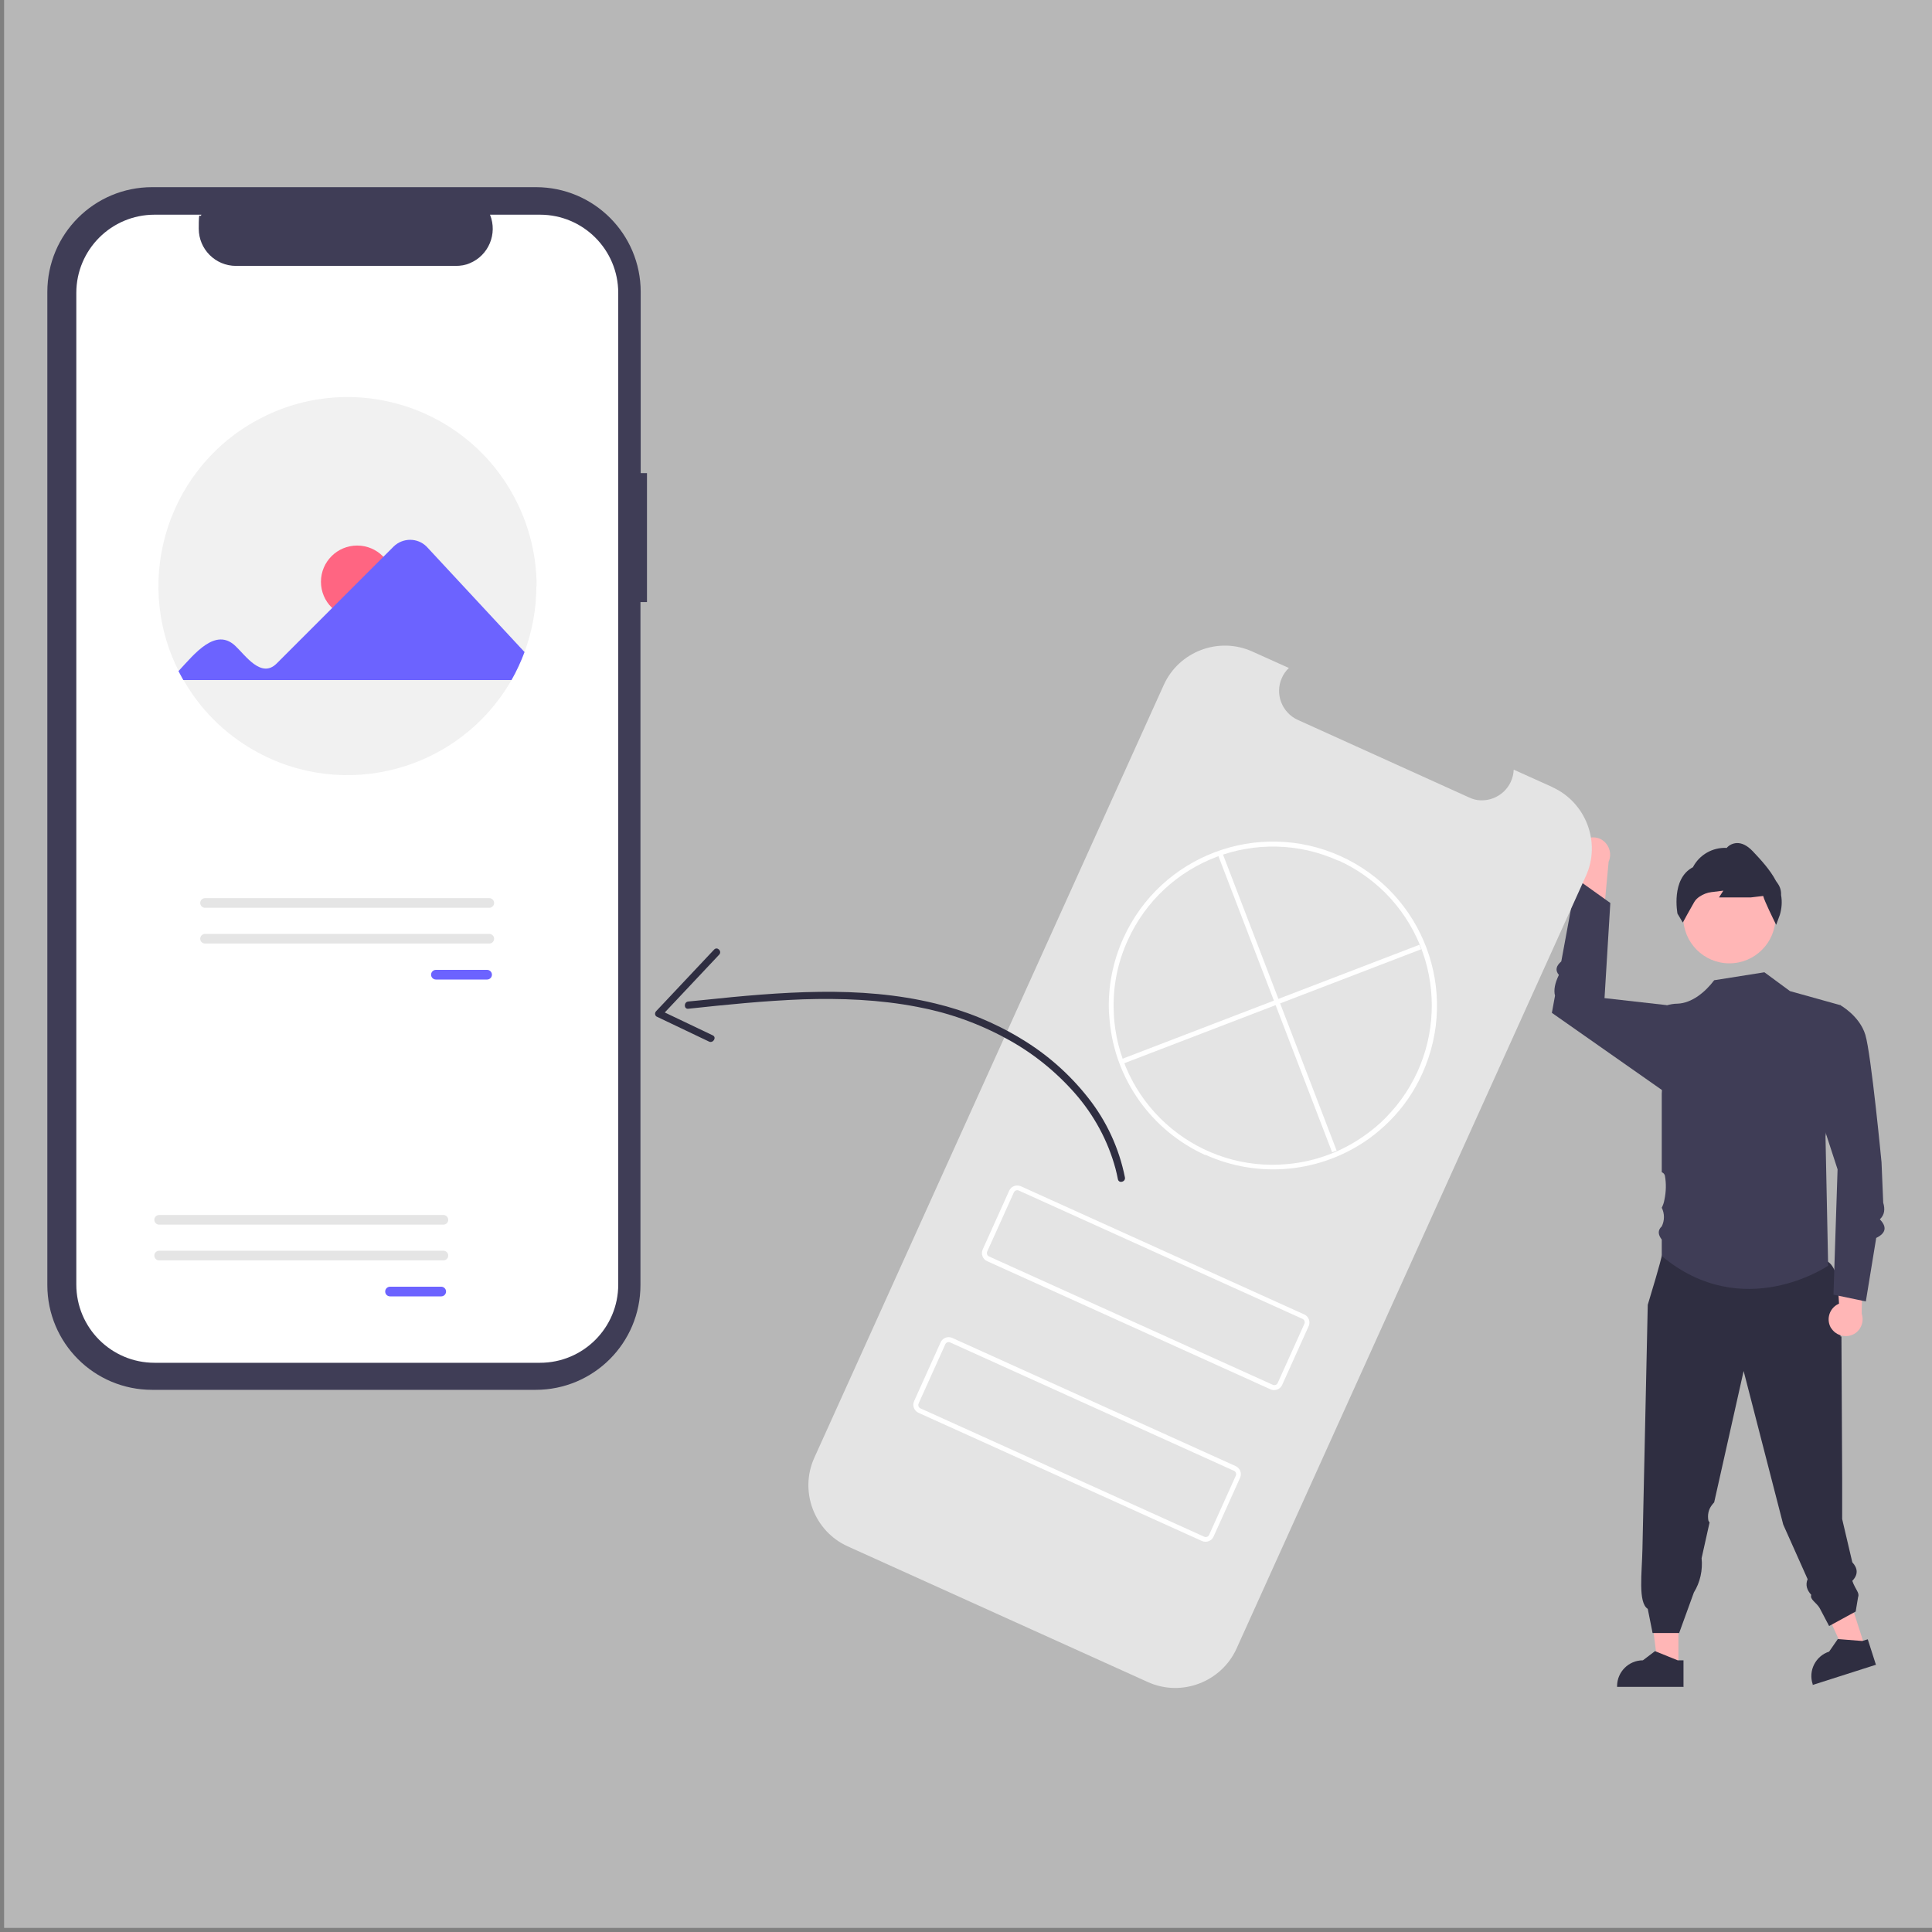 <?xml version="1.0" encoding="UTF-8"?>
<svg xmlns="http://www.w3.org/2000/svg" version="1.1" viewBox="0 0 800 800">
  <rect x="0" y="0" width="800" height="800" fill="#808080" stroke="none"/>
  <defs>
    <style>
      .cls-1 {
        fill: #2f2e41;
      }

      .cls-2 {
        fill: #fff;
      }

      .cls-3 {
        fill: #ffb6b6;
      }

      .cls-4 {
        fill: #e5e5e5;
      }

      .cls-5 {
        fill: #3f3d56;
      }

      .cls-6 {
        fill: #f1f1f1;
      }

      .cls-7 {
        fill: #ff6582;
      }

      .cls-8 {
        fill: #e4e4e4;
      }

      .cls-9 {
        fill: #6c63ff;
      }

      .cls-10 {
        fill: #b7b7b7;
      }
    </style>
  </defs>
  <!-- Generator: Adobe Illustrator 28.7.1, SVG Export Plug-In . SVG Version: 1.2.0 Build 142)  -->
  <g>
    <g id="Capa_1">
      <rect class="cls-10" x="1.7" width="798.3" height="798.3"/>
      <g id="Capa_1-2" data-name="Capa_1">
        <polygon class="cls-3" points="772.3 682.1 764.1 684.7 750.2 654.5 762.2 650.7 772.3 682.1"/>
        <path class="cls-1" d="M776.9,689.3l-26.3,8.4v-.3c-1.9-5.6,1.2-11.7,6.8-13.5h0l3.6-5.2,10.1.8,2.3-.7,3.4,10.6h.1Z"/>
        <polygon class="cls-3" points="695 690.2 686.5 690.2 682.4 657.2 695 657.2 695 690.2"/>
        <path class="cls-1" d="M697.2,698.5h-27.6v-.3c0-5.9,4.8-10.7,10.7-10.7h0l5-3.8,9.4,3.8h2.4v11.1h0Z"/>
        <path class="cls-3" d="M654.2,349.4c-2.4,3-1.9,7.4,1.1,9.9.3.3.7.5,1,.7l-4.1,24.6,11.8-5.3,2.1-22.5c1.6-3.5,0-7.7-3.4-9.4-3-1.4-6.5-.5-8.5,2h0Z"/>
        <path class="cls-1" d="M762.1,553.3s2-26-5.1-30.8-65.3-7.3-65.3-7.3l-3.6,4.8s-.3,2.2-5.8,20.3l-2.2,101.1c-.2,9.9-1.9,22.2,2.2,24.8l2,10h11l6.1-16.8c2.6-4.2,3.7-9.2,3.2-14.2l3.3-14.8c-.2-.2-.4-.5-.5-.8-.4-2.2,0-4.5,1.4-6.3.3-.4.6-.8,1-1.2l12.2-54.4,16.4,63.6,10.1,22.6c-1,2.4-.3,4.5,1.5,6.5-.7,1.9,2.2,3.2,3.5,5.5l3.9,7.4,11-6,1-6c.7-1.8-1.1-3-2.4-6.7,2.5-2.6,2.3-5.2,0-7.7l-4.2-17.9v-17l-.3-58.6h-.4Z"/>
        <circle class="cls-3" cx="716.1" cy="379.8" r="19.1"/>
        <path class="cls-1" d="M735.4,382.8l-.3-.6c-.5-1-4.5-9.1-5-11.2l-5.1.6h-13.2l1.8-2.8-4.9.6c-1.8.2-3.5.9-5,1.9-.9.6-1.7,1.4-2.2,2.3-1.7,3-4.4,7.8-4.4,7.9l-.3.5-2.2-3.7c0-.1-2.8-14.4,6.4-19.2,2.7-5.2,8.2-8.3,14-8,1-1.2,2.5-1.9,4.1-2,2.2-.1,4.4,1,6.7,3.4,3,3.2,7.1,7.5,9.6,12.3l.7,1c1,1.4,1.5,3.1,1.4,4.8.5,2.7.3,5.5-.5,8.2l-1.5,4.1h0Z"/>
        <path class="cls-5" d="M762,416.2l-20.8-5.8-10.6-7.8-20.8,3.3h0c-3.6,4.8-9.2,9.5-15.2,9.7-1.5,0-3.1.3-4.5.7l-2,36.5v32.6c.6.2,1.1.7,1.3,1.4.6,3.3.5,6.7-.2,10-.2,1.2-.6,2.3-1.1,3.3,1.2,2.4,1.2,5.3,0,7.7-1.8,1.7-1.5,3.5,0,5.5v6.8c33.7,28.1,68.9,4,68.9,4l-1.1-53.5,6.2-54.4h-.1Z"/>
        <path class="cls-5" d="M694.8,421.2l-4.7-5-25.7-2.9,2.4-39.4-14-10-6.3,34.2c-2.2,1.9-2.6,3.7-1,5.6-1.7,3.5-2.2,6.3-1.6,8.6l-1.3,7.1,47.5,33.3,4.7-31.5h0Z"/>
        <path class="cls-3" d="M758.3,550.1c-2.1-3.3-1.1-7.6,2.1-9.7.3-.2.7-.4,1.1-.6l-1.5-24.9,11.2,6.5-.3,22.6c1.2,3.7-.7,7.7-4.4,8.9-3.1,1-6.5-.2-8.2-2.9h0Z"/>
        <path class="cls-5" d="M754.2,422.4l7.8-6.2s8,4.4,10.4,12.3,6.7,52.8,6.7,52.8l.7,16.7c.8,2.7.6,5-1.4,6.9,3,3.1,2.6,5.7-1.5,7.7l-4.3,26.3-13.4-2.8,1.7-51.9-10.9-33.4,4.2-28.5h0Z"/>
        <path class="cls-5" d="M268,195.9h-2.7v-75c0-24-19.4-43.4-43.4-43.4H63c-24,0-43.4,19.4-43.4,43.4v411.2c0,24,19.4,43.4,43.4,43.4h158.8c24,0,43.4-19.4,43.4-43.4V249.3h2.7v-53.4h0Z"/>
        <path class="cls-2" d="M223.6,88.9h-20.7c3.2,7.9-.6,16.9-8.4,20.1-1.8.8-3.8,1.1-5.8,1.1h-91c-8.5,0-15.4-6.9-15.4-15.4s.4-4,1.1-5.8h-19.4c-17.9,0-32.4,14.5-32.4,32.4v410.6c0,17.9,14.5,32.4,32.4,32.4h159.6c17.9,0,32.4-14.5,32.4-32.4h0V121.3c0-17.9-14.5-32.4-32.4-32.4h0Z"/>
        <path class="cls-6" d="M222.1,242.7c0,9.3-1.7,18.6-4.9,27.3-1.5,4-3.3,7.9-5.4,11.6-21.5,37.5-69.3,50.5-106.8,29-12.1-6.9-22.1-16.9-29-29-.7-1.2-1.4-2.4-2-3.7-19.5-38.6-3.9-85.7,34.7-105.1,38.6-19.5,85.7-3.9,105.1,34.7,5.5,10.9,8.4,23,8.4,35.2h-.1Z"/>
        <circle class="cls-7" cx="147.9" cy="240.9" r="15"/>
        <path class="cls-9" d="M73.9,277.9c6.6-7.1,15.4-18.4,23.7-10.3,4.1,3.9,10.6,13.4,16.9,7.2l48.5-48.5c3.8-3.7,9.9-3.7,13.6,0l.2.2,40.4,43.5c-1.5,4-3.3,7.9-5.4,11.6H75.9l-2-3.7h0Z"/>
        <path id="a69ed34c-3aa3-4521-988a-f33ab8935c86-352" class="cls-9" d="M180.5,401.6c-1.1,0-2,.9-2,2s.9,2,2,2h21.2c1.1,0,2-.9,2-2s-.9-2-2-2h-21.2Z"/>
        <path id="a82b6965-e745-4a79-ac21-2b08adebfabf-353" class="cls-4" d="M84.9,371.9c-1.1,0-2,.9-2,2s.9,2,2,2h117.7c1.1,0,2-.9,2-2s-.9-2-2-2h-117.7Z"/>
        <path id="a01cc774-2c01-4baa-ba73-f6c316fae153-354" class="cls-4" d="M84.9,386.7c-1.1,0-2,.9-2,2s.9,2,2,2h117.7c1.1,0,2-.9,2-2s-.9-2-2-2h-117.7Z"/>
        <path id="f6ecfbd0-b722-47f2-8687-80b685eaa1e2-355" class="cls-9" d="M161.5,532.8c-1.1,0-2,.9-2,2s.9,2,2,2h21.2c1.1,0,2-.9,2-2s-.9-2-2-2h-21.2Z"/>
        <path id="beaff243-1f9b-420c-bc28-f0641d12fad8-356" class="cls-4" d="M65.9,503.1c-1.1,0-2,.9-2,2s.9,2,2,2h117.7c1.1,0,2-.9,2-2s-.9-2-2-2h-117.7Z"/>
        <path id="a8605179-8b03-4e4a-93a2-1a820418a8d0-357" class="cls-4" d="M65.9,517.9c-1.1,0-2,.9-2,2s.9,2,2,2h117.7c1.1,0,2-.9,2-2s-.9-2-2-2h-117.7Z"/>
        <path class="cls-8" d="M643,326l-16.2-7.3c-.3,7.3-6.4,12.9-13.6,12.7-1.7,0-3.4-.5-4.9-1.2l-70.9-32.1c-6.6-3-9.6-10.8-6.6-17.4.7-1.6,1.7-3,2.9-4.1l-15.1-6.8c-13.9-6.3-30.4-.1-36.7,13.8l-144.7,320c-6.3,13.9-.1,30.4,13.8,36.7h0l124.3,56.2c13.9,6.3,30.4,0,36.7-13.8h0l144.7-320c6.3-13.9,0-30.4-13.8-36.7h0Z"/>
        <path class="cls-2" d="M499.1,478.3c-22.2-10.1-37.3-31.2-39.6-55.4-.1-1.2-.2-2.4-.3-3.6-.5-10.6,1.6-21.2,6-30.9,15.5-34.2,55.7-49.3,89.9-33.9,34.2,15.5,49.3,55.7,33.9,89.9-3.3,7.4-7.9,14.1-13.6,19.8-2.6,2.6-5.4,5-8.4,7.2-19.8,14.2-45.6,16.8-67.8,6.8h-.1ZM554.2,356.4c-33.2-15-72.2-.2-87.2,32.9-4.3,9.4-6.3,19.6-5.8,29.9,0,1.2.1,2.3.2,3.5,3.5,36.3,35.7,62.8,71.9,59.3,11.7-1.1,22.8-5.3,32.3-12.2,2.9-2.1,5.7-4.4,8.2-7,25.6-25.9,25.4-67.6-.4-93.3-5.6-5.5-12.1-10-19.2-13.2h0Z"/>
        <rect class="cls-2" x="527.7" y="348.4" width="2" height="132.8" transform="translate(-113.5 217) rotate(-21)"/>
        <rect class="cls-2" x="459.7" y="414.9" width="132.8" height="2" transform="translate(-114.1 216.2) rotate(-21)"/>
        <path class="cls-2" d="M526.1,575.3l-117.4-53.1c-1.8-.8-2.6-3-1.8-4.8l11-24.4c.8-1.8,3-2.6,4.8-1.8l117.4,53.1c1.8.8,2.6,3,1.8,4.8l-11,24.4c-.8,1.8-3,2.6-4.8,1.8ZM421.9,493c-.8-.4-1.8,0-2.1.8l-11,24.4c-.4.8,0,1.8.8,2.1l117.4,53.1c.8.4,1.8,0,2.1-.8l11-24.4c.4-.8,0-1.8-.8-2.1l-117.4-53.1Z"/>
        <path class="cls-2" d="M497.7,638.1l-117.4-53.1c-1.8-.8-2.6-3-1.8-4.8l11-24.4c.8-1.8,3-2.6,4.8-1.8l117.4,53.1c1.8.8,2.6,3,1.8,4.8l-11,24.4c-.8,1.8-3,2.6-4.8,1.8ZM393.5,555.9c-.8-.4-1.8,0-2.1.8l-11,24.4c-.4.8,0,1.8.8,2.1l117.4,53.1c.8.4,1.8,0,2.1-.8l11-24.4c.4-.8,0-1.8-.8-2.1l-117.4-53.1Z"/>
        <path class="cls-1" d="M465.8,487.5c-2.4-12-7.6-23.3-15.2-32.9-7.7-9.8-17.1-18.1-27.8-24.5-11-6.7-23-11.6-35.6-14.6-15.6-3.8-31.7-5-47.8-4.8-16.1.2-32.2,1.7-48.3,3.4-2,.2-4.1.4-6.1.6-1.9.2-1.9,3.2,0,3,15.8-1.7,31.6-3.3,47.5-3.9,15.8-.5,31.6.1,47.2,3.1,12.9,2.4,25.4,6.8,36.9,13.1,10.8,5.8,20.4,13.5,28.5,22.7,7.9,9,13.7,19.7,16.8,31.2.4,1.5.7,2.9,1,4.4.4,1.9,3.3,1.1,2.9-.8h0Z"/>
        <path class="cls-1" d="M295.7,393.2l-24,25.5c-.6.6-.6,1.6,0,2.1,0,0,.2.2.3.2l21.6,10.3c1.7.8,3.3-1.8,1.5-2.6l-21.6-10.3.3,2.4,24-25.5c1.3-1.4-.8-3.5-2.1-2.1h0Z"/>
      </g>
    </g>
  </g>
</svg>
